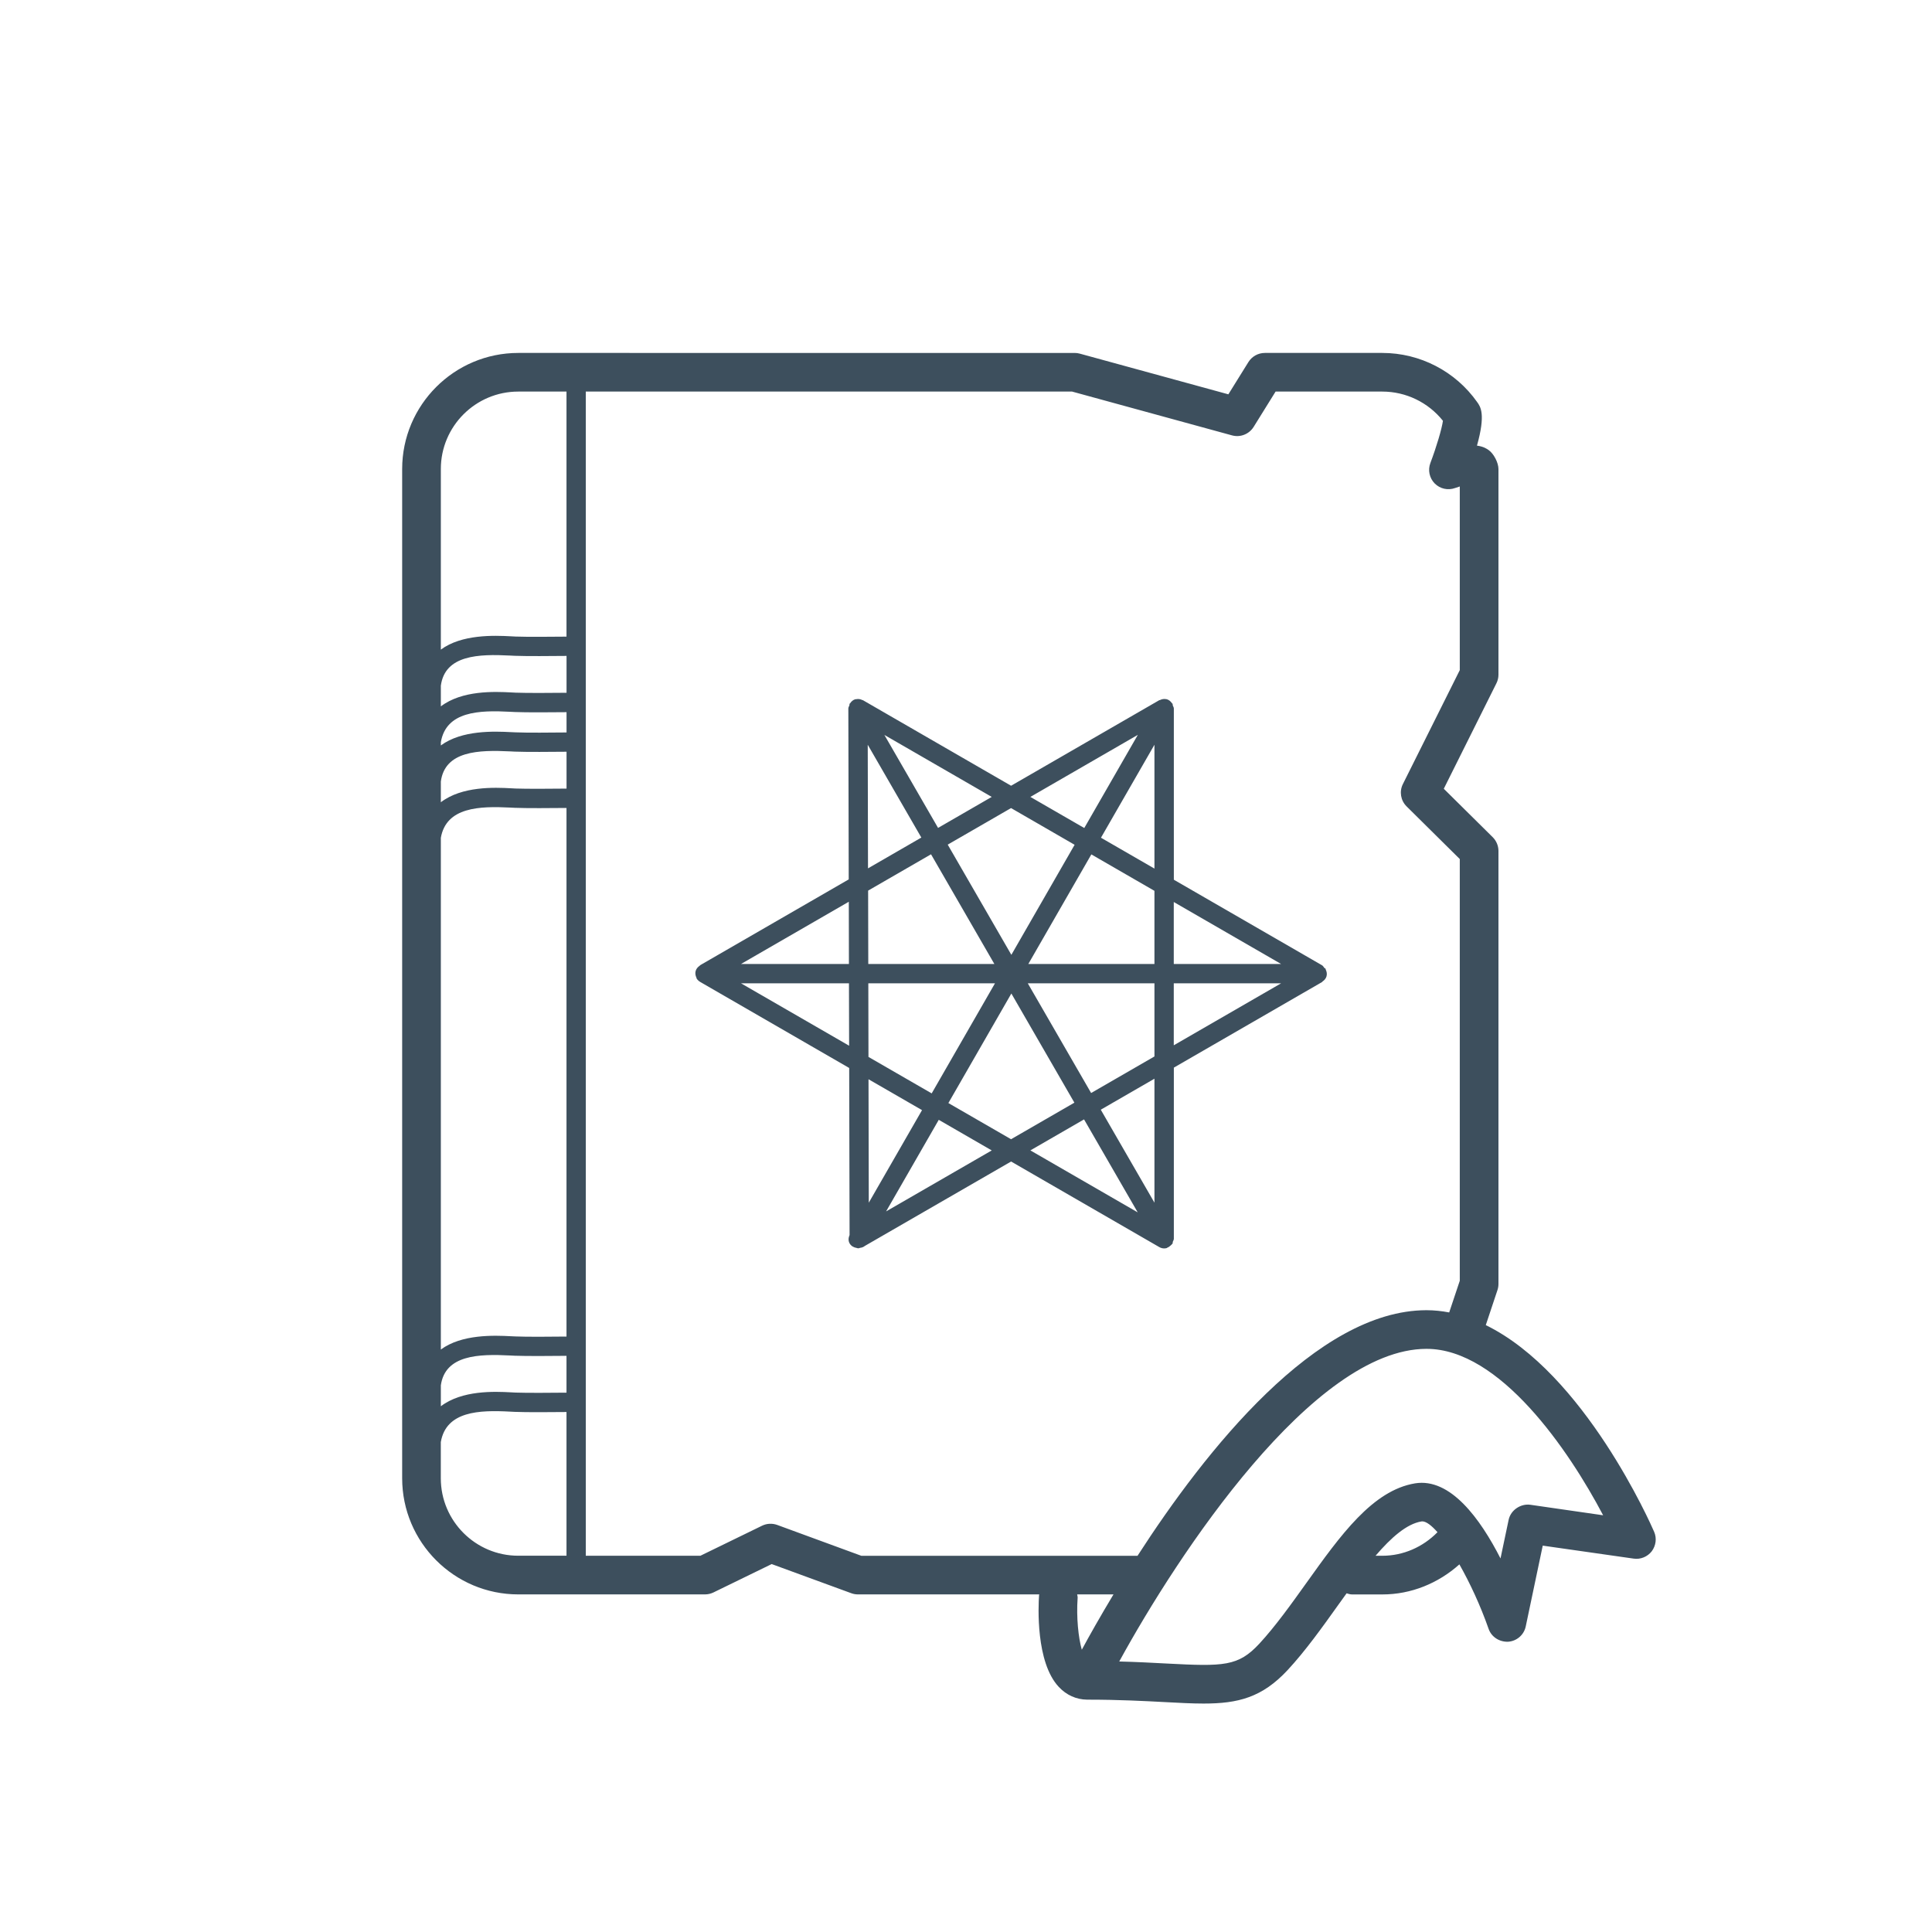 <svg xmlns="http://www.w3.org/2000/svg" xmlns:xlink="http://www.w3.org/1999/xlink" version="1.1" x="0px" y="0px" viewBox="0 0 50 50" style="enable-background:new 0 0 50 50;" xml:space="preserve"><path fill="#3d4f5d" d="M22.259,32.294c0.048-0.005,0.088-0.021,0.126-0.051l3.782-2.183  l3.836,2.215c0,0,0,0,0,0  c0.038,0.022,0.081,0.034,0.125,0.034c0.021,0,0.043-0.003,0.064-0.008  c0.009-0.002,0.013-0.011,0.022-0.014c0.032-0.012,0.059-0.031,0.084-0.056  c0.012-0.011,0.024-0.019,0.033-0.033c0.004-0.006,0.01-0.008,0.014-0.014  c0.008-0.014,0.001-0.029,0.006-0.044c0.01-0.027,0.028-0.051,0.028-0.081  v-4.429l3.836-2.215c0.005-0.003,0.005-0.009,0.009-0.012  c0.05-0.033,0.091-0.079,0.107-0.139c0-0,0-0,0-0  s-0-0-0-0c0.016-0.061,0.004-0.12-0.022-0.174  c-0.002-0.005,0.001-0.011-0.002-0.016c-0.008-0.014-0.025-0.015-0.035-0.027  c-0.018-0.022-0.03-0.049-0.057-0.065l-3.836-2.215v-4.43  c0-0.03-0.018-0.054-0.028-0.081c-0.005-0.015,0.002-0.03-0.006-0.044  c-0.003-0.005-0.009-0.005-0.013-0.01c-0.033-0.05-0.079-0.091-0.14-0.107  c-0-0-0.001,0-0.001,0c-0.002-0-0.003,0.001-0.005,0  c-0.058-0.013-0.116-0.003-0.167,0.023c-0.005,0.003-0.011-0.001-0.016,0.002  l-3.836,2.215l-3.836-2.215c-0.004-0.002-0.009,0-0.013-0.002  c-0.049-0.026-0.105-0.035-0.165-0.022c-0.004,0.001-0.008-0.002-0.012-0.001  c-0,0-0-0-0.001-0c-0.061,0.016-0.107,0.057-0.139,0.107  c-0.003,0.005-0.009,0.004-0.012,0.009c-0.008,0.014-0.001,0.029-0.006,0.043  c-0.01,0.027-0.028,0.052-0.028,0.082l0.01,4.423l-3.846,2.221  c-0.005,0.003-0.005,0.009-0.009,0.012c-0.05,0.033-0.091,0.079-0.107,0.139  c0,0,0,0,0,0s0,0,0,0  c-0.016,0.061-0.004,0.12,0.022,0.174c0.002,0.005-0.001,0.011,0.002,0.016  c0.022,0.037,0.053,0.065,0.087,0.086c0.002,0.001,0.002,0.004,0.005,0.005  l0.002,0.001c0,0,0,0,0.001,0l3.855,2.226l0.01,4.323  c-0.03,0.07-0.039,0.147,0.002,0.219c0.04,0.069,0.11,0.105,0.182,0.116  c0,0,0.001,0.001,0.001,0.001s0.001-0,0.001-0  c0.011,0.001,0.021,0.008,0.032,0.008C22.223,32.309,22.24,32.298,22.259,32.294z   M22.932,31.351l1.363-2.37l1.371,0.792L22.932,31.351z M26.613,24.948  l1.631-2.836l1.633,0.943v1.893H26.613z M29.877,25.448v1.893l-1.639,0.946  l-1.639-2.839H29.877z M26.174,24.711l-1.647-2.852l1.639-0.946l1.645,0.95  L26.174,24.711z M25.734,24.948h-3.263l-0.004-1.899l1.628-0.94L25.734,24.948z   M25.75,25.448l-1.638,2.849l-1.636-0.944l-0.004-1.905H25.75z M26.174,25.712  l1.631,2.825l-1.639,0.946l-1.622-0.936L26.174,25.712z M28.055,28.97l1.389,2.406  l-2.778-1.604L28.055,28.97z M29.877,31.125l-1.389-2.406l1.389-0.802V31.125z   M30.377,25.448h2.778l-2.778,1.604V25.448z M33.155,24.948h-2.778v-1.604  L33.155,24.948z M28.493,21.68l1.384-2.406v3.205L28.493,21.68z M29.447,19.018  l-1.386,2.411l-1.395-0.805L29.447,19.018z M24.277,21.426l-1.389-2.406  l2.778,1.604L24.277,21.426z M22.457,19.274l1.387,2.402l-1.38,0.797  L22.457,19.274z M21.97,24.948h-2.793l2.79-1.611L21.97,24.948z M19.177,25.448  h2.794l0.004,1.615L19.177,25.448z M23.862,28.73l-1.378,2.396l-0.007-3.195  L23.862,28.73z M42.809,39.643c-0.085-0.197-1.807-4.105-4.357-5.349l0.303-0.909  c0.017-0.051,0.025-0.104,0.025-0.158V22.022c0-0.133-0.054-0.261-0.148-0.355  l-1.267-1.254l1.362-2.729c0.035-0.069,0.053-0.146,0.053-0.223v-5.322  c0-0.164-0.121-0.398-0.255-0.492c-0.044-0.031-0.132-0.092-0.301-0.114  c0.228-0.815,0.093-1.004,0.005-1.127C37.667,9.609,36.75,9.134,35.775,9.134H32.734  c-0.173,0-0.333,0.089-0.425,0.236l-0.519,0.835l-3.845-1.053  c-0.043-0.012-0.087-0.018-0.132-0.018H13.413c-1.657,0-3.005,1.348-3.005,3.004  v26.12c0,1.657,1.348,3.005,3.005,3.005h4.831c0.076,0,0.15-0.017,0.219-0.05  l1.508-0.735l2.062,0.755c0.055,0.02,0.113,0.03,0.172,0.03h4.691  c-0.001,0.007-0.005,0.013-0.005,0.02c-0.02,0.284-0.088,1.734,0.509,2.373  c0.199,0.213,0.453,0.328,0.735,0.331c0.006-0,0.01-0,0.02,0  c0.808,0,1.455,0.035,1.988,0.063c0.374,0.02,0.705,0.038,1.006,0.038  c0.892,0,1.515-0.156,2.177-0.869c0.46-0.497,0.886-1.093,1.298-1.67  c0.075-0.105,0.15-0.21,0.226-0.314c0.046,0.014,0.093,0.029,0.144,0.029  h0.783c0.743,0,1.444-0.288,1.992-0.778c0.272,0.48,0.544,1.063,0.756,1.669  c0.074,0.211,0.28,0.341,0.504,0.333c0.224-0.015,0.411-0.176,0.457-0.396  l0.44-2.091l2.354,0.336c0.178,0.026,0.357-0.048,0.468-0.191  C42.856,40,42.881,39.809,42.809,39.643z M14.661,20.409  c-0.365,0.004-1.04,0.009-1.316-0.002l-0.115-0.006  c-0.437-0.024-1.274-0.057-1.821,0.361v-0.537  c0.108-0.795,0.979-0.819,1.796-0.779l0.119,0.006  c0.287,0.012,0.966,0.007,1.338,0.003V20.409z M14.661,18.956  c-0.366,0.004-1.042,0.01-1.316-0.003l-0.115-0.005  c-0.44-0.023-1.277-0.057-1.821,0.344v-0.084  c0.138-0.803,0.992-0.83,1.795-0.787l0.12,0.006  c0.287,0.013,0.966,0.008,1.338,0.004V18.956z M11.408,21.688  c0.138-0.805,1.004-0.827,1.795-0.788l0.12,0.006  c0.287,0.013,0.966,0.008,1.338,0.004v13.68  c-0.366,0.004-1.042,0.01-1.316-0.003l-0.115-0.005  c-0.443-0.024-1.279-0.056-1.821,0.344V21.688z M14.661,17.929  c-0.365,0.004-1.04,0.009-1.316-0.003l-0.115-0.006  c-0.436-0.023-1.273-0.057-1.821,0.361v-0.536  c0.108-0.797,0.982-0.821,1.795-0.779l0.12,0.006  c0.287,0.012,0.966,0.007,1.338,0.003V17.929z M11.408,35.859  c0.108-0.797,0.982-0.821,1.795-0.779l0.12,0.006  c0.287,0.012,0.966,0.007,1.338,0.003v0.953  c-0.365,0.004-1.039,0.009-1.316-0.002l-0.115-0.006  c-0.436-0.024-1.273-0.058-1.821,0.36V35.859z M13.413,10.134h1.248v6.342  c-0.366,0.004-1.042,0.009-1.316-0.002l-0.115-0.006  c-0.443-0.024-1.279-0.056-1.821,0.344v-4.673  C11.408,11.033,12.308,10.134,13.413,10.134z M11.408,38.258v-0.937  c0.139-0.803,0.993-0.831,1.795-0.788l0.12,0.006  c0.287,0.013,0.966,0.008,1.338,0.004v3.719h-1.248  C12.308,40.263,11.408,39.363,11.408,38.258z M20.114,39.465  c-0.129-0.046-0.27-0.039-0.391,0.02l-1.595,0.777h-2.968V10.134h12.586  l4.14,1.134c0.213,0.058,0.439-0.031,0.557-0.218l0.569-0.916h2.763  c0.611,0,1.188,0.28,1.568,0.756c-0.028,0.205-0.166,0.674-0.325,1.093  c-0.069,0.183-0.025,0.39,0.112,0.529c0.138,0.139,0.343,0.185,0.528,0.118  c0.035-0.013,0.077-0.027,0.121-0.04v4.753l-1.472,2.948  c-0.097,0.193-0.058,0.427,0.096,0.579l1.376,1.362v10.914l-0.274,0.82  c-0.192-0.036-0.387-0.058-0.586-0.058c-0.002,0-0.004,0-0.006,0  c-2.84,0.005-5.707,3.619-7.474,6.356h-7.147L20.114,39.465z M27.997,42.695  c-0.088-0.313-0.144-0.828-0.108-1.344c0.002-0.031-0.008-0.059-0.012-0.088  h0.94C28.47,41.84,28.188,42.341,27.997,42.695z M35.775,40.263H35.599  c0.404-0.471,0.804-0.824,1.186-0.888c0.007-0.001,0.015-0.002,0.023-0.002  c0.102,0,0.24,0.106,0.394,0.28C36.826,40.037,36.316,40.263,35.775,40.263z   M39.603,38.943c-0.243-0.033-0.506,0.133-0.56,0.392l-0.21,0.997  c-0.523-1.025-1.296-2.092-2.212-1.943c-1.099,0.182-1.931,1.345-2.812,2.578  c-0.394,0.551-0.802,1.122-1.218,1.572c-0.546,0.587-0.914,0.591-2.396,0.513  c-0.356-0.019-0.761-0.041-1.229-0.053c1.521-2.781,5.022-8.086,7.949-8.091  c0.001,0,0.002,0,0.004,0c1.898,0,3.684,2.624,4.57,4.307L39.603,38.943z"></path></svg>